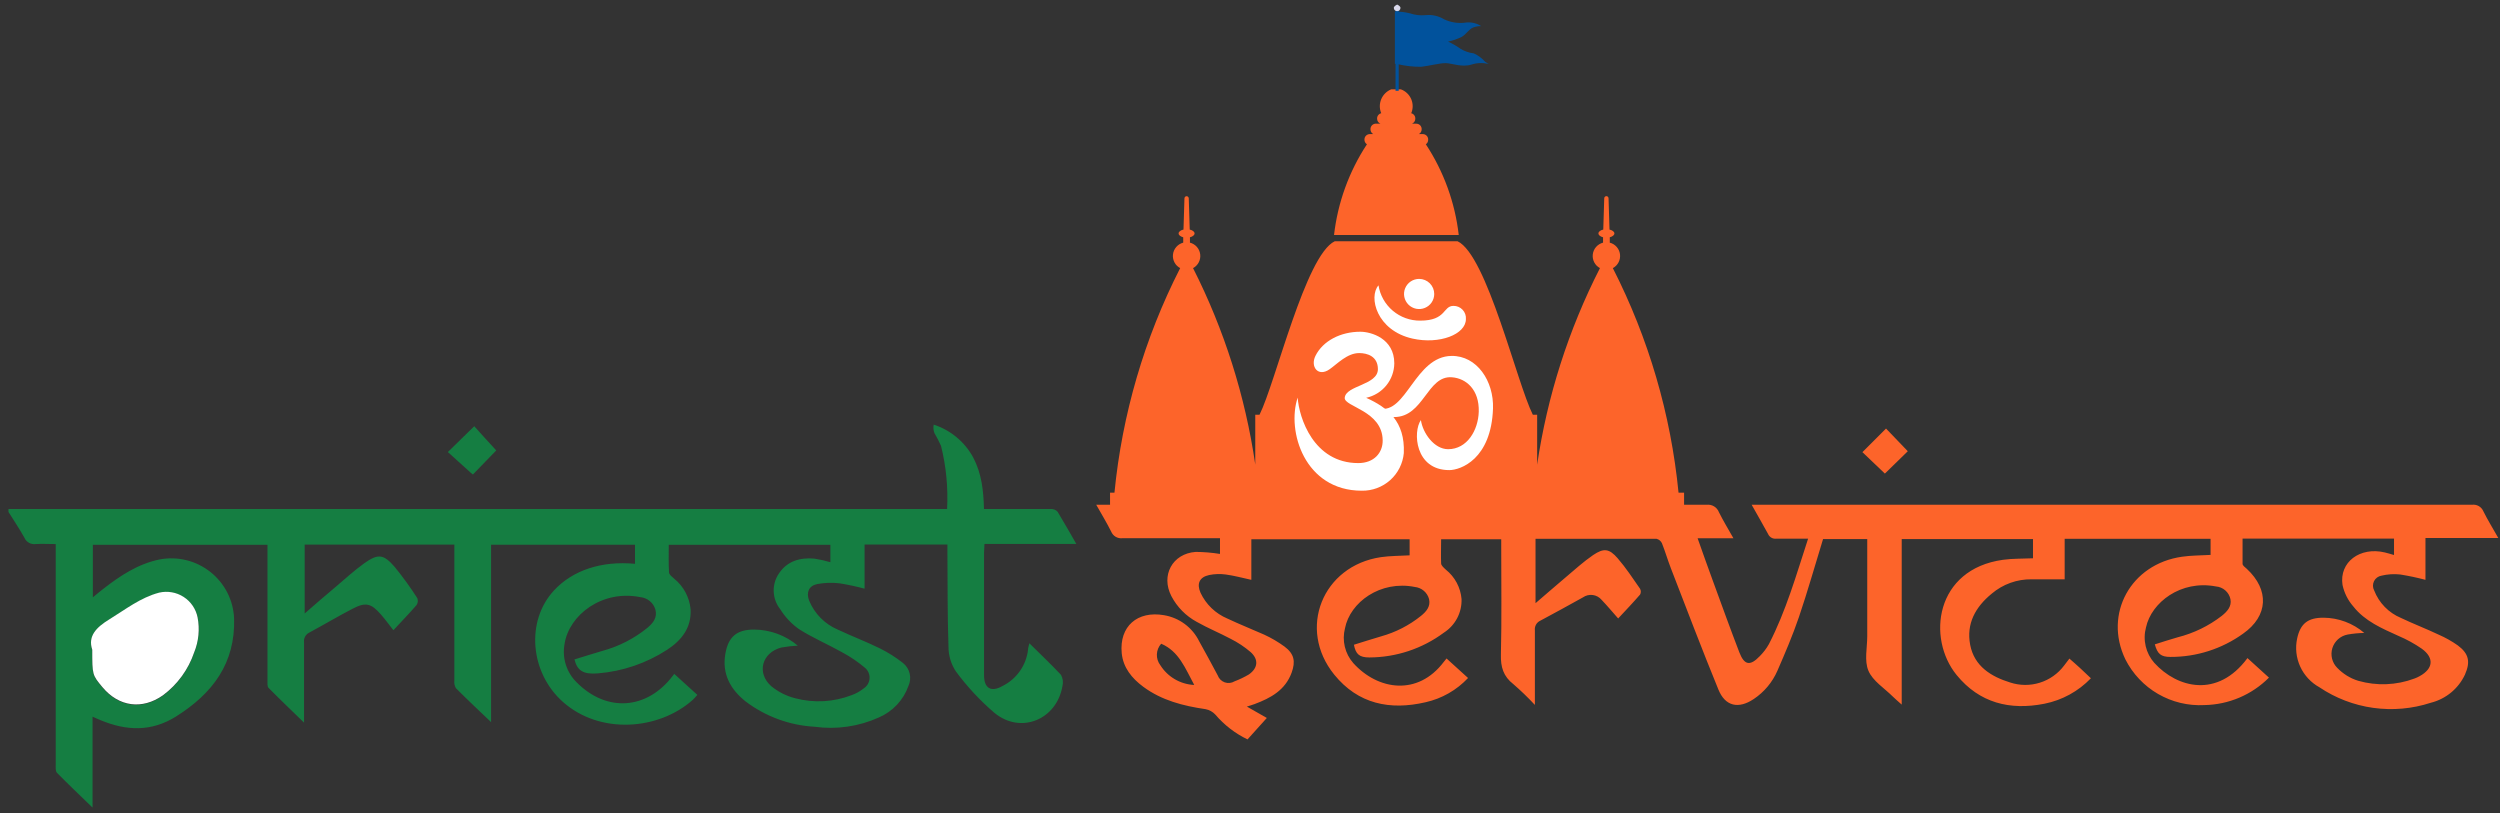 <svg width="252" height="82" viewBox="0 0 252 82" fill="none" xmlns="http://www.w3.org/2000/svg">
<rect x="0" y="0" width="252" height="82" fill="#333333" stroke="none"/>
<g clip-path="url(#clip0_147_4946)">
<path d="M108.495 54.831H99.234C99.234 55.178 99.191 55.448 99.191 55.718V68.066C99.191 69.38 99.906 69.812 101.055 69.147C101.759 68.798 102.363 68.278 102.813 67.634C103.263 66.991 103.543 66.245 103.629 65.466C103.629 65.276 103.71 65.087 103.764 64.844C104.848 65.925 105.932 66.936 106.946 68.023C107.14 68.372 107.193 68.782 107.092 69.169C106.512 72.532 102.914 74.035 100.258 71.872C98.802 70.628 97.493 69.222 96.356 67.682C95.864 66.942 95.604 66.073 95.608 65.185C95.5 62.071 95.522 58.946 95.5 55.826C95.5 55.529 95.5 55.226 95.5 54.886H87.149V59.34C86.323 59.117 85.485 58.936 84.64 58.8C83.883 58.708 83.118 58.734 82.369 58.875C81.524 59.054 81.247 59.719 81.561 60.541C82.101 61.856 83.139 62.907 84.45 63.465C85.837 64.12 87.273 64.66 88.65 65.336C89.496 65.751 90.295 66.255 91.034 66.839C91.365 67.108 91.597 67.479 91.695 67.893C91.793 68.308 91.751 68.743 91.576 69.131C91.324 69.844 90.926 70.497 90.407 71.048C89.888 71.599 89.26 72.036 88.563 72.332C86.541 73.238 84.305 73.559 82.109 73.256C79.586 73.115 77.163 72.224 75.15 70.699C73.617 69.472 72.761 67.926 73.118 65.887C73.416 64.184 74.267 63.46 76.012 63.46C77.626 63.47 79.184 64.044 80.418 65.082C79.86 65.107 79.304 65.17 78.754 65.271C76.809 65.779 76.234 67.817 77.73 69.158C78.434 69.737 79.257 70.155 80.142 70.38C82.036 70.885 84.043 70.773 85.87 70.061C86.302 69.906 86.705 69.679 87.062 69.391C87.231 69.282 87.373 69.135 87.475 68.962C87.577 68.788 87.638 68.594 87.651 68.393C87.665 68.193 87.632 67.992 87.554 67.806C87.476 67.621 87.356 67.456 87.203 67.326C86.487 66.717 85.708 66.188 84.878 65.747C83.437 64.936 81.897 64.287 80.505 63.395C79.759 62.857 79.126 62.18 78.641 61.4C78.24 60.892 78.011 60.269 77.989 59.623C77.966 58.976 78.151 58.34 78.516 57.805C79.35 56.556 80.635 56.183 82.076 56.307C82.626 56.392 83.169 56.513 83.702 56.67V54.913H67.412C67.412 55.837 67.379 56.772 67.439 57.702C67.439 57.919 67.748 58.14 67.948 58.324C68.418 58.702 68.807 59.169 69.093 59.7C69.379 60.23 69.555 60.812 69.612 61.411C69.715 63.298 68.674 64.568 67.228 65.509C65.136 66.864 62.739 67.678 60.253 67.877C58.806 67.996 58.183 67.601 57.906 66.471C58.838 66.185 59.776 65.887 60.714 65.612C62.374 65.163 63.921 64.371 65.255 63.287C65.835 62.806 66.279 62.249 66.062 61.438C65.964 61.105 65.768 60.808 65.499 60.587C65.231 60.365 64.902 60.229 64.556 60.194C60.681 59.416 57.364 61.995 56.909 64.898C56.776 65.604 56.821 66.332 57.041 67.017C57.26 67.701 57.647 68.32 58.166 68.818C61.18 71.829 65.212 71.521 67.791 68.153C67.835 68.088 67.889 68.028 67.965 67.931L70.295 70.045C70.116 70.234 69.986 70.412 69.823 70.553C66.42 73.591 60.486 74.089 56.73 70.742C53.435 67.801 52.98 62.633 55.825 59.535C57.711 57.486 60.627 56.513 64.008 56.832V54.907H49.501V72.791C48.206 71.553 47.057 70.477 45.951 69.364C45.816 69.124 45.763 68.847 45.8 68.574C45.8 64.325 45.8 60.081 45.8 55.837V54.896H30.712V61.838C31.796 60.881 32.837 60 33.861 59.135C34.798 58.34 35.698 57.513 36.701 56.789C38.115 55.788 38.652 55.843 39.779 57.14C40.603 58.147 41.366 59.201 42.066 60.297C42.111 60.411 42.127 60.535 42.113 60.656C42.099 60.778 42.055 60.894 41.984 60.995C41.247 61.843 40.467 62.654 39.654 63.525C39.221 62.984 38.841 62.444 38.408 61.952C37.411 60.811 36.874 60.67 35.557 61.352C34.078 62.114 32.652 62.973 31.189 63.757C31.006 63.843 30.856 63.985 30.758 64.162C30.661 64.338 30.622 64.541 30.647 64.741C30.647 67.12 30.647 69.493 30.647 71.872V72.84C29.347 71.575 28.187 70.472 27.07 69.337C26.93 69.196 26.962 68.856 26.962 68.607C26.962 64.336 26.962 60.065 26.962 55.794V54.913H9.36V60.211C9.74 59.903 10.054 59.632 10.384 59.378C12.113 58.032 13.918 56.832 16.107 56.389C17 56.223 17.917 56.25 18.798 56.469C19.679 56.688 20.502 57.093 21.212 57.657C21.923 58.221 22.503 58.93 22.915 59.737C23.326 60.545 23.558 61.431 23.597 62.336C23.732 66.861 21.429 69.904 17.744 72.224C15.235 73.791 12.72 73.672 10.119 72.586L9.328 72.245V81.403C8.011 80.128 6.857 79.03 5.74 77.895C5.588 77.738 5.616 77.354 5.616 77.1C5.616 70.011 5.616 62.926 5.616 55.848V54.842C4.9 54.842 4.239 54.799 3.589 54.842C3.353 54.872 3.114 54.824 2.908 54.705C2.702 54.585 2.542 54.402 2.451 54.183C1.958 53.301 1.394 52.464 0.857 51.609V51.307H95.467C95.58 49.167 95.374 47.022 94.855 44.943C94.66 44.504 94.439 44.076 94.194 43.662C94.085 43.389 94.059 43.09 94.118 42.802C95.822 43.357 97.248 44.544 98.101 46.117C98.952 47.738 99.136 49.452 99.185 51.307H102.133C103.412 51.307 104.697 51.307 105.975 51.307C106.094 51.307 106.21 51.332 106.318 51.379C106.427 51.427 106.524 51.496 106.604 51.582C107.254 52.647 107.834 53.691 108.495 54.831ZM19.57 65.774C20.026 64.655 20.146 63.429 19.917 62.243C19.83 61.826 19.66 61.43 19.418 61.079C19.175 60.728 18.865 60.429 18.505 60.199C18.145 59.969 17.743 59.812 17.322 59.739C16.901 59.666 16.47 59.678 16.053 59.773C14.156 60.259 12.644 61.47 11.008 62.476C9.723 63.265 8.84 64.152 9.301 65.531C9.301 68.066 9.301 68.066 10.336 69.315C11.962 71.278 14.324 71.602 16.422 70.126C17.891 69.029 18.99 67.511 19.57 65.774Z" fill="#157E42"/>
<path d="M50.021 45.403L47.669 47.83L47.42 47.625L45.144 45.565L47.804 42.965C48.482 43.716 49.268 44.592 50.021 45.403Z" fill="#157E42"/>
<path d="M19.917 62.233C20.146 63.418 20.026 64.644 19.57 65.763C18.985 67.49 17.887 68.999 16.421 70.088C14.324 71.564 11.978 71.24 10.336 69.277C9.3 68.034 9.3 68.034 9.3 65.493C8.829 64.114 9.723 63.227 11.008 62.438C12.633 61.443 14.156 60.232 16.053 59.735C16.471 59.64 16.905 59.63 17.327 59.705C17.75 59.779 18.153 59.938 18.513 60.171C18.873 60.403 19.183 60.706 19.424 61.06C19.665 61.414 19.833 61.813 19.917 62.233Z" fill="white"/>
<path d="M238.32 63.8C237.755 63.811 237.191 63.865 236.634 63.963C236.278 64.031 235.947 64.194 235.677 64.435C235.407 64.677 235.208 64.987 235.101 65.333C234.995 65.679 234.985 66.047 235.073 66.398C235.16 66.749 235.342 67.07 235.599 67.325C236.181 67.928 236.906 68.375 237.707 68.623C239.568 69.156 241.552 69.078 243.365 68.401C243.553 68.334 243.734 68.251 243.907 68.153C245.273 67.401 245.386 66.32 244.124 65.395C243.391 64.889 242.608 64.458 241.788 64.109C240.103 63.346 238.385 62.622 237.209 61.124C236.67 60.507 236.297 59.763 236.125 58.962C235.778 56.659 237.892 55.091 240.39 55.686C240.683 55.756 240.975 55.848 241.317 55.945V54.291H226.05C226.05 55.129 226.05 55.983 226.05 56.837C226.05 57.01 226.316 57.189 226.479 57.34C228.766 59.465 228.646 62.087 226.105 63.871C223.971 65.408 221.404 66.23 218.772 66.217C217.819 66.217 217.472 65.914 217.206 64.952C217.97 64.714 218.734 64.455 219.515 64.238C221.129 63.83 222.642 63.094 223.959 62.076C224.501 61.638 224.967 61.135 224.831 60.4C224.759 60.056 224.577 59.744 224.312 59.512C224.047 59.28 223.714 59.14 223.362 59.113C219.818 58.438 216.859 60.735 216.317 63.238C216.149 63.86 216.138 64.513 216.286 65.14C216.433 65.766 216.735 66.347 217.163 66.828C219.455 69.342 223.52 70.423 226.544 66.336L228.711 68.304C226.987 70.035 224.654 71.028 222.208 71.072C220.574 71.16 218.949 70.77 217.533 69.951C216.118 69.132 214.972 67.919 214.236 66.46C212.031 61.881 214.778 56.853 219.948 56.118C220.875 55.983 221.823 55.994 222.826 55.934V54.312H208.118V58.394C206.969 58.394 205.885 58.394 204.796 58.394C203.32 58.372 201.887 58.887 200.764 59.843C199.138 61.173 198.179 62.86 198.596 65.011C199.014 67.163 200.704 68.201 202.628 68.796C203.597 69.114 204.641 69.122 205.614 68.817C206.587 68.513 207.44 67.912 208.053 67.098C208.226 66.882 208.394 66.66 208.595 66.385C208.974 66.72 209.337 67.028 209.679 67.347C210.02 67.666 210.378 68.007 210.763 68.369C209.501 69.684 207.865 70.581 206.075 70.937C202.596 71.624 199.528 70.861 197.225 68.039C194.207 64.336 195.058 57.372 201.913 56.426C202.888 56.291 203.886 56.324 204.926 56.275V54.34H191.692V71.023C191.286 70.656 191.026 70.445 190.793 70.212C189.942 69.364 188.782 68.645 188.343 67.623C187.904 66.601 188.218 65.309 188.218 64.136C188.218 61.168 188.218 58.189 188.218 55.231V54.34H183.764C182.956 56.962 182.214 59.605 181.33 62.206C180.707 64.038 179.943 65.823 179.163 67.612C178.658 68.77 177.831 69.759 176.778 70.461C175.245 71.488 173.911 71.207 173.218 69.515C171.559 65.46 170.004 61.362 168.422 57.275C168.097 56.443 167.853 55.583 167.522 54.756C167.471 54.646 167.396 54.549 167.302 54.472C167.208 54.396 167.098 54.341 166.98 54.312C162.932 54.312 158.884 54.312 154.781 54.312V60.8C155.865 59.881 156.835 59.016 157.843 58.173C158.743 57.416 159.615 56.615 160.58 55.956C161.664 55.221 162.206 55.291 163.057 56.27C163.907 57.248 164.59 58.308 165.322 59.351C165.37 59.44 165.395 59.539 165.395 59.64C165.395 59.741 165.37 59.841 165.322 59.93C164.606 60.757 163.848 61.551 163.111 62.341C162.52 61.67 162 61.049 161.442 60.465C161.216 60.196 160.898 60.022 160.55 59.976C160.202 59.93 159.849 60.015 159.561 60.216C158.13 61.011 156.7 61.8 155.258 62.568C155.075 62.652 154.924 62.793 154.827 62.969C154.729 63.145 154.691 63.347 154.716 63.546C154.716 65.979 154.716 68.412 154.716 71.056C154.031 70.321 153.308 69.622 152.549 68.964C151.541 68.18 151.259 67.244 151.291 65.99C151.378 62.411 151.324 58.827 151.324 55.242V54.361H145.265C145.265 55.167 145.233 55.983 145.265 56.783C145.265 57.01 145.552 57.243 145.747 57.426C146.197 57.787 146.569 58.236 146.84 58.744C147.111 59.252 147.276 59.81 147.324 60.384C147.347 61.054 147.194 61.719 146.882 62.313C146.569 62.908 146.107 63.411 145.541 63.773C143.37 65.386 140.737 66.262 138.03 66.271C137.028 66.271 136.659 65.947 136.475 64.99C137.385 64.709 138.301 64.411 139.228 64.141C140.684 63.734 142.043 63.037 143.222 62.092C143.764 61.654 144.219 61.141 144.051 60.395C143.966 60.069 143.783 59.777 143.528 59.558C143.272 59.339 142.956 59.203 142.62 59.167C139.13 58.47 136.085 60.714 135.575 63.33C135.417 63.94 135.411 64.579 135.558 65.191C135.704 65.804 135.999 66.371 136.415 66.844C138.897 69.585 142.918 70.185 145.536 66.715L145.812 66.374L147.98 68.342C146.832 69.565 145.343 70.416 143.704 70.785C140.106 71.624 136.892 70.964 134.491 68.001C130.752 63.39 133.305 57.032 139.195 56.161C140.122 56.026 141.076 56.037 142.089 55.978V54.356H126.135V58.448C125.219 58.248 124.39 58.021 123.55 57.908C122.996 57.834 122.434 57.852 121.886 57.962C120.905 58.173 120.607 58.827 121.014 59.751C121.562 60.923 122.528 61.85 123.723 62.352C124.948 62.93 126.216 63.433 127.436 63.974C128.154 64.305 128.839 64.708 129.479 65.174C130.454 65.904 130.611 66.666 130.194 67.812C129.549 69.569 128.086 70.364 126.465 70.969C126.265 71.045 126.054 71.105 125.685 71.223L127.696 72.37L125.75 74.532C124.503 73.931 123.395 73.077 122.499 72.023C122.238 71.743 121.894 71.554 121.518 71.483C119.269 71.153 117.101 70.607 115.237 69.223C114.088 68.369 113.21 67.298 113.069 65.833C112.814 63.13 114.657 61.546 117.334 62.011C118.094 62.138 118.812 62.445 119.429 62.904C120.047 63.364 120.545 63.964 120.884 64.655C121.512 65.796 122.146 66.931 122.748 68.082C122.806 68.244 122.9 68.391 123.022 68.511C123.144 68.632 123.292 68.725 123.454 68.782C123.617 68.838 123.79 68.859 123.961 68.841C124.132 68.823 124.297 68.767 124.444 68.677C124.944 68.488 125.426 68.257 125.886 67.985C126.801 67.347 126.894 66.477 126.064 65.731C125.451 65.205 124.776 64.757 124.054 64.395C122.927 63.795 121.74 63.314 120.629 62.681C119.539 62.091 118.65 61.189 118.076 60.092C116.993 58.005 118.174 55.805 120.521 55.632C121.343 55.638 122.164 55.706 122.975 55.837V54.253H122.13C119.128 54.253 116.131 54.253 113.129 54.253C112.894 54.278 112.657 54.227 112.455 54.106C112.252 53.985 112.095 53.801 112.007 53.583C111.562 52.696 111.048 51.847 110.5 50.879H111.422C131.625 50.879 151.83 50.879 172.036 50.879C172.295 50.85 172.557 50.908 172.779 51.043C173.002 51.178 173.173 51.383 173.267 51.626C173.695 52.49 174.199 53.312 174.73 54.258H171.12C171.662 55.794 172.172 57.232 172.697 58.659C173.565 61.032 174.421 63.406 175.326 65.758C175.83 67.061 176.41 67.158 177.385 66.141C177.744 65.783 178.052 65.377 178.301 64.936C180.03 61.589 181.054 57.983 182.257 54.296C181.13 54.296 180.089 54.296 179.06 54.296C178.887 54.32 178.711 54.286 178.559 54.2C178.407 54.114 178.288 53.981 178.22 53.821C177.705 52.858 177.163 51.961 176.567 50.879H177.418C201.338 50.879 225.261 50.879 249.185 50.879C249.419 50.85 249.656 50.897 249.861 51.014C250.065 51.132 250.226 51.312 250.318 51.528C250.757 52.415 251.283 53.264 251.83 54.231H244.487V58.448C243.647 58.226 242.797 58.045 241.94 57.908C241.309 57.839 240.671 57.879 240.054 58.027C239.893 58.053 239.741 58.117 239.609 58.214C239.478 58.311 239.372 58.437 239.3 58.583C239.228 58.729 239.192 58.89 239.195 59.053C239.198 59.216 239.24 59.375 239.317 59.519C239.557 60.14 239.921 60.706 240.387 61.183C240.852 61.659 241.41 62.037 242.027 62.292C243.268 62.887 244.557 63.373 245.82 63.974C246.496 64.269 247.14 64.631 247.744 65.055C248.871 65.893 249.034 66.72 248.465 68.007C248.138 68.705 247.659 69.322 247.063 69.812C246.466 70.302 245.768 70.653 245.018 70.84C243.15 71.449 241.168 71.625 239.222 71.353C237.275 71.081 235.417 70.37 233.789 69.272C232.938 68.801 232.261 68.07 231.858 67.186C231.455 66.302 231.348 65.312 231.551 64.363C231.876 62.86 232.635 62.26 234.206 62.265C235.717 62.274 237.175 62.818 238.32 63.8ZM120.38 69.045C119.464 67.358 118.841 65.655 117.047 64.887C116.782 65.181 116.629 65.558 116.613 65.953C116.597 66.348 116.72 66.736 116.96 67.05C117.326 67.633 117.829 68.119 118.424 68.466C119.02 68.814 119.691 69.012 120.38 69.045Z" fill="#FD642A"/>
<path d="M190.11 43.197L192.305 45.484L189.996 47.738L187.731 45.576L190.11 43.197Z" fill="#FD642A"/>
<path d="M143.959 14.084C143.963 14.008 143.951 13.933 143.924 13.862C143.896 13.792 143.855 13.727 143.801 13.674C143.747 13.62 143.683 13.579 143.612 13.552C143.541 13.524 143.466 13.512 143.39 13.516H143.021C143.108 13.469 143.18 13.4 143.229 13.315C143.279 13.23 143.304 13.133 143.303 13.035C143.307 12.96 143.295 12.884 143.268 12.813C143.241 12.743 143.199 12.679 143.145 12.625C143.092 12.572 143.027 12.53 142.956 12.503C142.886 12.476 142.81 12.464 142.734 12.467H142.328C142.429 12.426 142.516 12.355 142.576 12.263C142.636 12.171 142.666 12.063 142.664 11.954C142.667 11.83 142.628 11.709 142.553 11.611C142.479 11.513 142.372 11.443 142.252 11.413C142.348 11.188 142.397 10.946 142.397 10.701C142.396 10.457 142.346 10.215 142.25 9.99C142.153 9.765 142.012 9.562 141.834 9.393C141.656 9.224 141.447 9.093 141.217 9.008H140.225C140.001 9.1 139.797 9.235 139.626 9.406C139.455 9.577 139.319 9.78 139.226 10.004C139.133 10.227 139.086 10.467 139.086 10.709C139.086 10.951 139.135 11.19 139.228 11.413C139.107 11.442 138.999 11.511 138.923 11.61C138.847 11.708 138.807 11.83 138.811 11.954C138.808 12.063 138.839 12.171 138.899 12.263C138.959 12.355 139.045 12.426 139.147 12.467H138.74C138.662 12.46 138.583 12.469 138.509 12.494C138.435 12.519 138.368 12.56 138.311 12.614C138.254 12.668 138.21 12.734 138.181 12.806C138.152 12.879 138.14 12.957 138.144 13.035C138.143 13.133 138.168 13.23 138.218 13.315C138.268 13.4 138.339 13.469 138.426 13.516H138.079C138.005 13.516 137.933 13.531 137.865 13.56C137.798 13.589 137.737 13.631 137.686 13.684C137.635 13.737 137.596 13.8 137.57 13.869C137.545 13.938 137.533 14.011 137.537 14.084C137.536 14.175 137.559 14.265 137.602 14.346C137.646 14.426 137.709 14.494 137.786 14.544C135.98 17.293 134.844 20.425 134.47 23.691H147.042C146.668 20.425 145.532 17.293 143.726 14.544C143.8 14.492 143.86 14.424 143.901 14.343C143.941 14.263 143.961 14.174 143.959 14.084Z" fill="#FD642A"/>
<path d="M169.197 49.663C168.425 41.772 166.178 34.094 162.574 27.027C162.821 26.895 163.021 26.691 163.15 26.444C163.279 26.196 163.33 25.915 163.297 25.638C163.264 25.361 163.147 25.1 162.963 24.89C162.779 24.679 162.536 24.529 162.265 24.459V23.918C162.536 23.848 162.731 23.702 162.731 23.529C162.731 23.356 162.526 23.204 162.238 23.14L162.141 19.988C162.141 19.93 162.118 19.875 162.077 19.835C162.037 19.794 161.981 19.771 161.924 19.771C161.866 19.771 161.811 19.794 161.771 19.835C161.73 19.875 161.707 19.93 161.707 19.988L161.61 23.14C161.322 23.204 161.122 23.356 161.122 23.529C161.122 23.702 161.312 23.848 161.588 23.918V24.459C161.317 24.529 161.073 24.678 160.888 24.888C160.704 25.098 160.587 25.359 160.553 25.636C160.519 25.913 160.57 26.194 160.698 26.442C160.827 26.69 161.027 26.894 161.274 27.027C158.101 33.245 155.963 39.938 154.944 46.841V41.808H154.51C152.885 38.564 149.882 25.713 146.923 24.318H134.546C131.598 25.713 128.584 38.553 126.959 41.808H126.531V46.83C125.527 39.934 123.41 33.246 120.26 27.027C120.507 26.894 120.707 26.69 120.836 26.442C120.964 26.194 121.015 25.913 120.981 25.636C120.947 25.359 120.83 25.098 120.646 24.888C120.461 24.678 120.217 24.529 119.946 24.459V23.918C120.223 23.848 120.412 23.702 120.412 23.529C120.412 23.356 120.212 23.204 119.924 23.14L119.827 19.988C119.824 19.933 119.801 19.881 119.762 19.842C119.723 19.803 119.671 19.779 119.616 19.777C119.587 19.776 119.559 19.781 119.532 19.791C119.506 19.802 119.481 19.817 119.461 19.836C119.44 19.856 119.423 19.879 119.412 19.905C119.4 19.931 119.394 19.959 119.393 19.988L119.296 23.14C119.009 23.204 118.803 23.356 118.803 23.529C118.803 23.702 118.998 23.848 119.269 23.918V24.459C118.998 24.529 118.755 24.679 118.571 24.89C118.387 25.1 118.27 25.361 118.237 25.638C118.204 25.915 118.255 26.196 118.384 26.444C118.513 26.691 118.713 26.895 118.96 27.027C115.356 34.094 113.11 41.772 112.337 49.663H111.893V51.15H169.755V49.663H169.197Z" fill="#FD642A"/>
<path d="M140.989 1.06H140.669V9.153H140.989V1.06Z" fill="#01529C"/>
<path d="M141.168 0.795C141.168 0.884 141.133 0.969 141.07 1.032C141.007 1.095 140.921 1.131 140.832 1.131C140.743 1.131 140.658 1.095 140.595 1.032C140.532 0.969 140.496 0.884 140.496 0.795C140.496 0.611 140.832 0.46 140.832 0.46C140.832 0.46 141.168 0.601 141.168 0.795Z" fill="#DAD9ED"/>
<path d="M149.709 6.234C149.393 5.875 149.005 5.586 148.571 5.385C148.082 5.325 147.612 5.159 147.194 4.899C146.808 4.625 146.396 4.39 145.964 4.196C146.435 4.093 146.891 3.936 147.324 3.726C147.807 3.455 148.04 2.958 148.479 2.779C148.742 2.676 149.024 2.626 149.308 2.633C148.866 2.349 148.342 2.219 147.818 2.266C147.041 2.391 146.244 2.274 145.536 1.931C144.991 1.604 144.354 1.461 143.721 1.525C143.171 1.581 142.616 1.516 142.095 1.336C141.608 1.215 141.106 1.16 140.604 1.174V6.429C140.692 6.427 140.78 6.438 140.865 6.461C141.649 6.649 142.453 6.74 143.26 6.731C144.029 6.65 145.14 6.348 145.753 6.364C146.365 6.38 147.379 6.813 148.343 6.504C148.907 6.322 149.511 6.307 150.083 6.461C150.083 6.461 149.817 6.315 149.709 6.234Z" fill="#01529C"/>
<path d="M138.794 41.499C138.794 41.499 138.762 41.105 139.038 41.17C141.748 41.786 142.626 35.926 146.311 35.877C148.88 35.839 150.587 38.423 150.495 41.17C150.321 46.3 147.216 47.387 146.083 47.387C142.62 47.387 142.398 43.516 143.227 42.343C143.417 43.662 144.571 45.279 145.97 45.279C147.883 45.279 149.004 43.376 149.059 41.494C149.118 39.288 147.801 38.137 146.349 38.029C143.851 37.834 143.515 42.04 140.529 42.04C139.087 42.04 139.575 43.267 139.472 42.581C139.461 42.451 138.751 41.57 138.794 41.499Z" fill="white"/>
<path d="M132.595 35.877C133.343 34.358 135.136 33.439 137.12 33.439C138.204 33.439 140.545 34.114 140.545 36.623C140.537 37.437 140.252 38.224 139.737 38.855C139.222 39.487 138.508 39.925 137.71 40.099C139.905 41.089 141.639 42.5 141.504 45.679C141.406 46.726 140.915 47.698 140.129 48.4C139.343 49.101 138.321 49.481 137.266 49.463C131.489 49.463 129.679 43.43 130.806 40.078C130.936 42.083 132.4 46.679 136.914 46.679C138.513 46.679 139.39 45.63 139.374 44.386C139.342 41.386 135.478 41.008 135.548 40.099C135.651 38.84 138.892 38.829 138.892 37.212C138.892 35.904 137.808 35.59 137.006 35.59C135.803 35.59 134.806 36.672 134.036 37.212C132.866 38.045 132.058 36.964 132.595 35.877Z" fill="white"/>
<path d="M138.952 28.762C137.927 29.93 138.756 33.32 142.387 34.131C145.097 34.736 147.763 33.709 147.763 32.163C147.776 31.992 147.753 31.82 147.696 31.658C147.638 31.496 147.548 31.348 147.43 31.223C147.313 31.098 147.17 30.999 147.012 30.932C146.854 30.865 146.683 30.831 146.511 30.833C145.428 30.833 145.818 32.32 143.157 32.32C142.145 32.328 141.164 31.973 140.392 31.32C139.62 30.667 139.109 29.76 138.952 28.762Z" fill="white"/>
<path d="M144.571 29.633C144.571 29.933 144.482 30.227 144.315 30.477C144.147 30.727 143.909 30.921 143.631 31.036C143.353 31.151 143.047 31.181 142.751 31.123C142.456 31.064 142.185 30.919 141.972 30.707C141.759 30.494 141.614 30.224 141.555 29.929C141.496 29.634 141.526 29.329 141.642 29.051C141.757 28.774 141.952 28.536 142.202 28.369C142.453 28.203 142.747 28.113 143.048 28.113C143.452 28.113 143.84 28.273 144.125 28.558C144.411 28.843 144.571 29.23 144.571 29.633Z" fill="white"/>
</g>
<defs>
<clipPath id="clip0_147_4946">
<rect width="251" height="81" fill="white" transform="translate(0.835 0.445)"/>
</clipPath>
</defs>
</svg>
